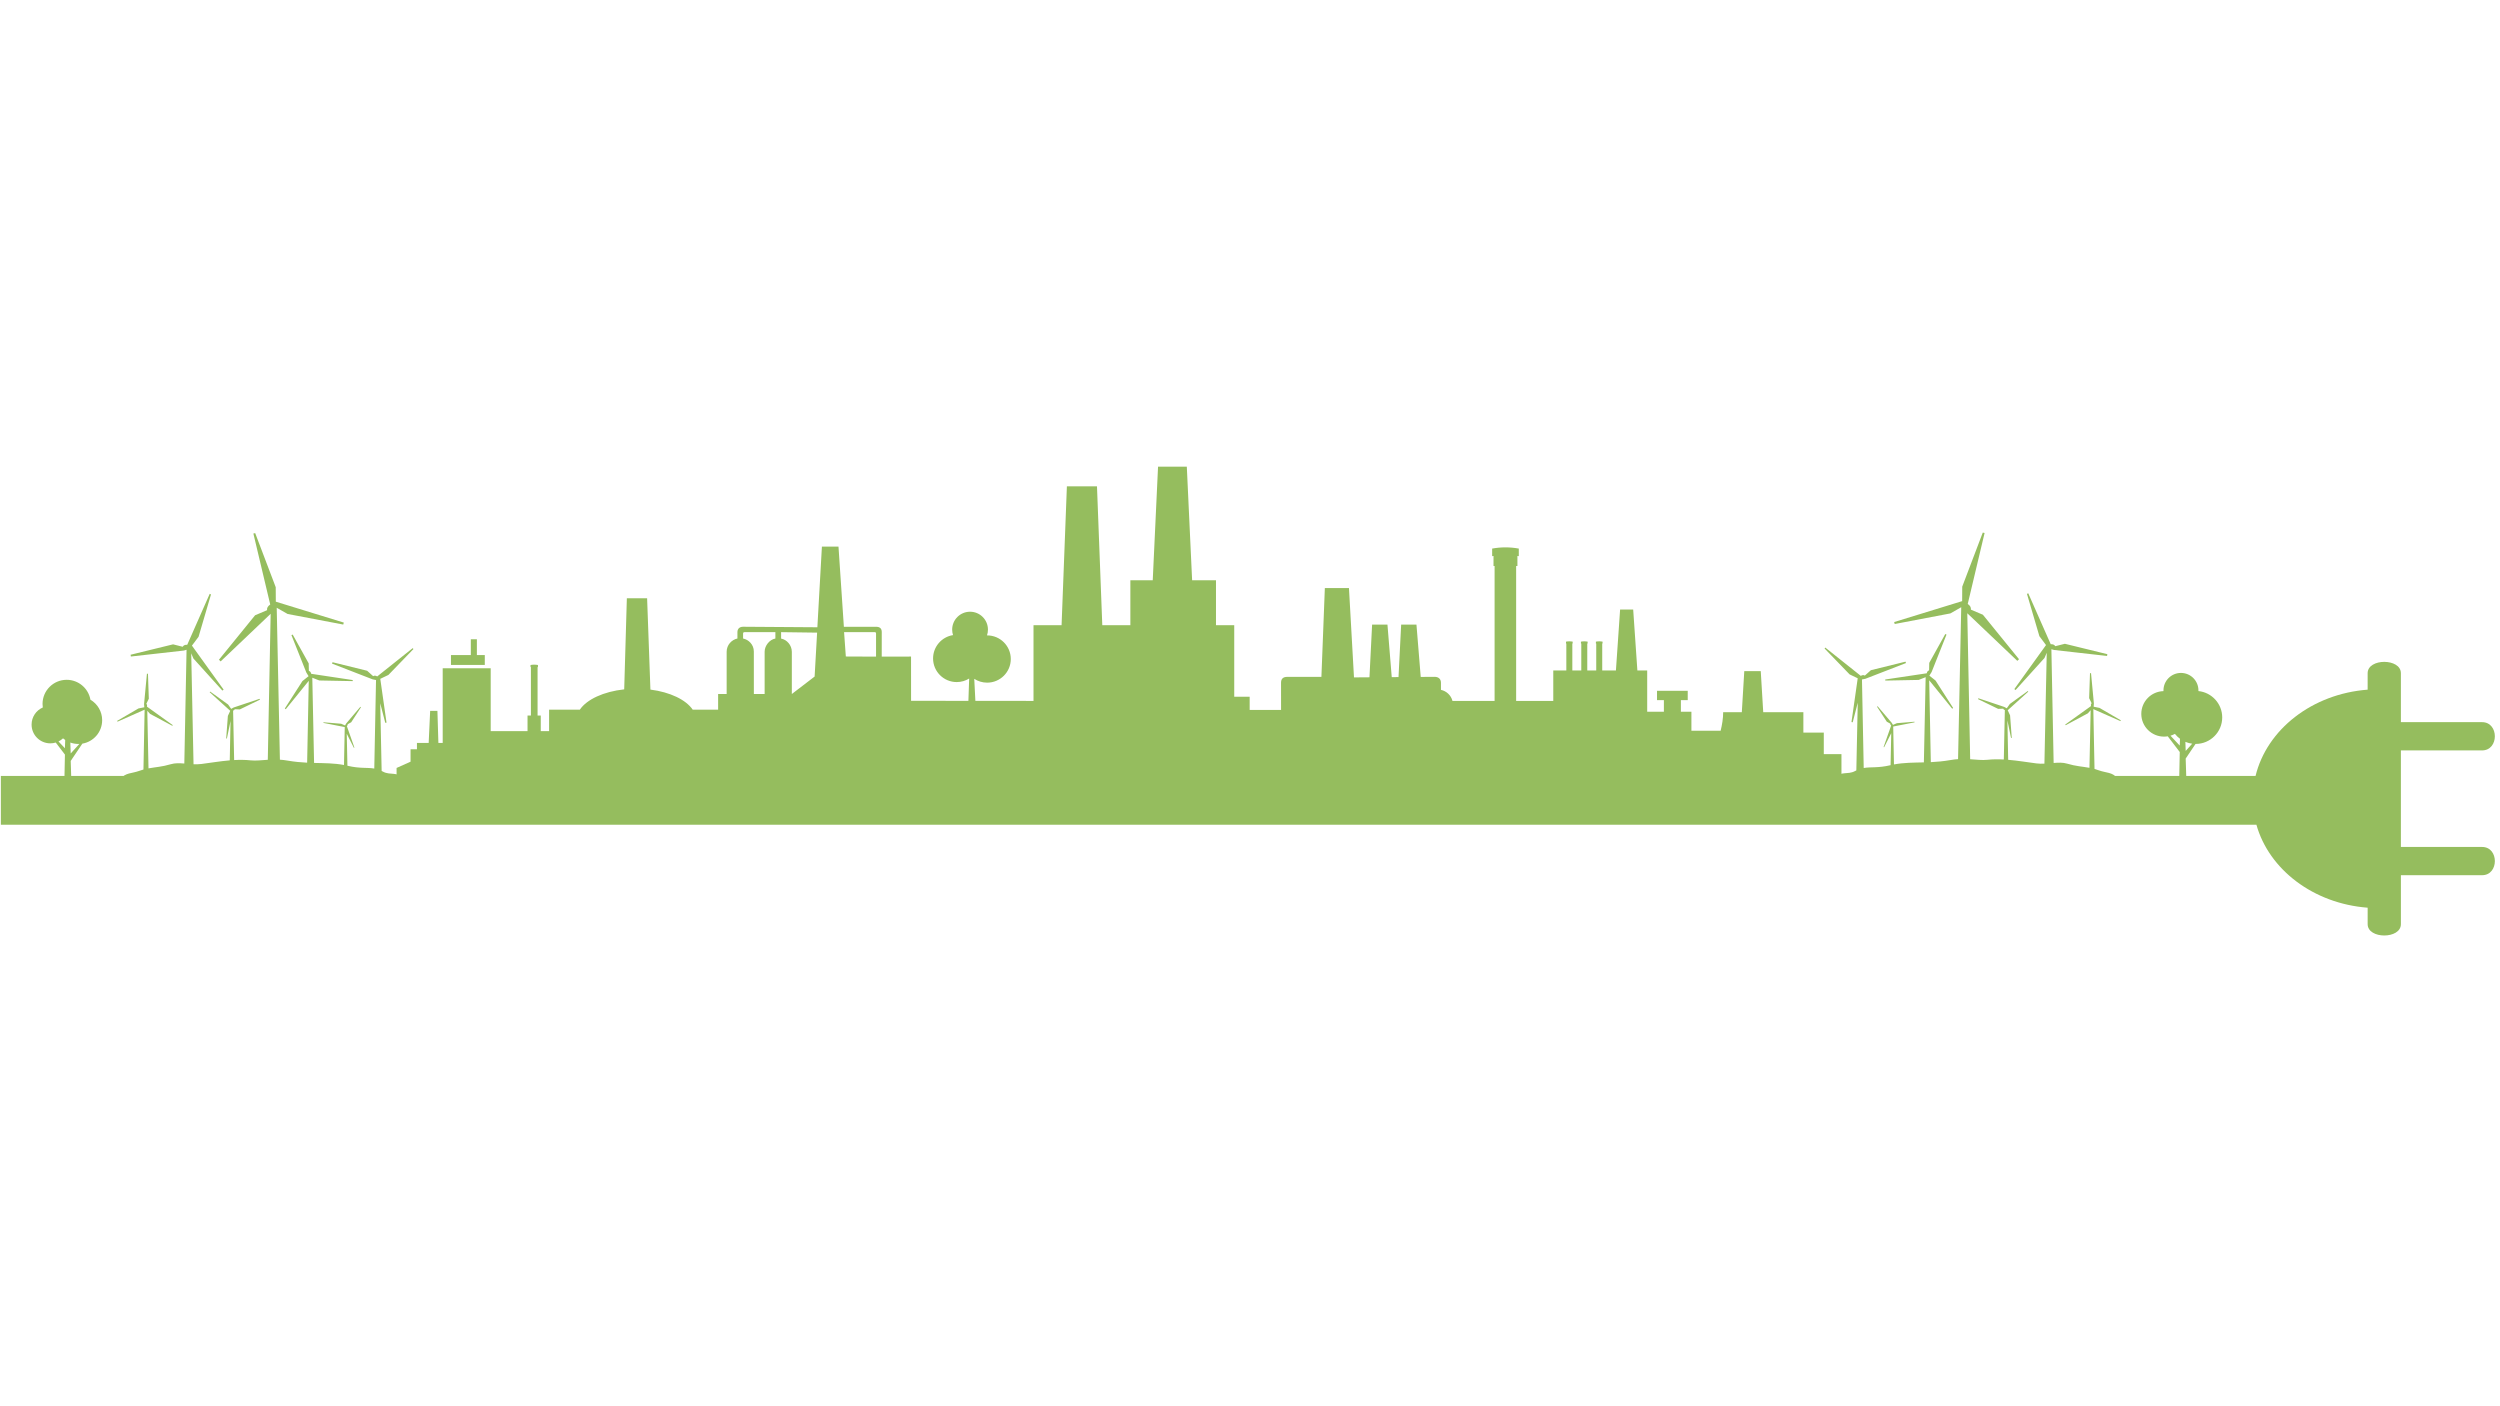 <svg xmlns="http://www.w3.org/2000/svg" xmlns:xlink="http://www.w3.org/1999/xlink" width="1920" zoomAndPan="magnify" viewBox="0 0 1440 810" height="1080" preserveAspectRatio="xMidYMid meet" version="1.0"><defs><clipPath id="1346bf8b70"><path d="M 228 268.801 L 1061 268.801 L 1061 450 L 228 450 Z M 228 268.801 " clip-rule="nonzero"/></clipPath></defs><path fill="#95bd5e" d="M 1068.43 444.16 C 1064.34 446.41 1059.742 443.977 1057.477 448.059 C 1111.422 448.078 1165.367 448.098 1219.312 448.121 C 1216.98 444.762 1212.945 445.195 1208.914 443.711 C 1208.062 443.402 1207.242 443.141 1206.441 442.918 L 1205.758 408.449 L 1221.371 415.359 L 1221.586 414.898 L 1209.301 407.742 L 1205.938 407.07 C 1205.988 406.457 1206.035 405.844 1206.082 405.23 C 1205.531 399.402 1204.98 393.566 1204.43 387.734 C 1204.23 387.746 1204.031 387.754 1203.836 387.766 C 1203.676 392.559 1203.512 397.348 1203.352 402.141 C 1203.801 403.066 1204.336 404.152 1204.781 405.082 C 1204.352 405.477 1204.273 405.938 1204.445 406.68 L 1189.555 417.355 L 1189.828 417.73 L 1202.633 410.863 L 1204.219 409.066 L 1203.523 442.262 C 1199.52 441.516 1195.723 441.379 1190.68 439.867 C 1188.258 439.141 1185.652 439.242 1182.898 439.473 L 1181.602 373.941 L 1183.102 374.383 C 1193.293 375.531 1203.48 376.688 1213.672 377.836 C 1213.723 377.492 1213.781 377.148 1213.828 376.805 C 1205.676 374.812 1197.527 372.816 1189.375 370.82 C 1187.629 371.258 1185.574 371.777 1183.828 372.211 C 1183.305 371.336 1182.539 371.027 1181.215 371.059 L 1168.273 341.738 L 1167.527 342.078 L 1174.695 366.465 L 1178.504 371.559 L 1160.25 396.918 L 1160.969 397.453 L 1177.641 378.988 L 1178.922 375.996 L 1177.586 439.879 C 1176.082 439.941 1174.547 439.914 1172.977 439.723 C 1167.879 439.082 1162.359 438.121 1156.715 437.648 L 1156.266 414.977 L 1158.363 425.094 L 1158.773 425.004 L 1157.805 412.051 L 1156.449 409.098 L 1168.293 398.379 L 1167.992 398.035 L 1157.676 405.477 L 1155.902 407.98 C 1155.418 407.715 1154.938 407.457 1154.453 407.191 C 1149.48 405.523 1144.512 403.855 1139.539 402.191 C 1139.477 402.359 1139.418 402.523 1139.348 402.691 C 1143.207 404.562 1147.07 406.434 1150.926 408.301 C 1151.848 408.273 1152.93 408.234 1153.848 408.199 C 1153.996 408.629 1154.281 408.863 1154.789 409 L 1154.199 437.473 C 1151.043 437.293 1147.863 437.305 1144.703 437.645 C 1141.719 437.961 1138.5 437.551 1134.82 437.32 L 1133.16 353.23 L 1161.969 380.645 C 1162.297 380.328 1162.625 380.012 1162.953 379.695 C 1156.016 371.156 1149.082 362.625 1142.141 354.086 C 1139.969 353.16 1137.41 352.082 1135.234 351.156 C 1135.383 349.82 1134.824 348.895 1133.418 347.875 L 1143.125 307 L 1142.078 306.762 L 1130.25 337.914 L 1130.199 346.25 L 1091.031 358.301 L 1091.355 359.43 L 1123.402 353.332 L 1129.672 349.758 L 1127.844 437.27 C 1126.461 437.355 1125.016 437.52 1123.496 437.789 C 1119.398 438.504 1115.664 438.828 1112.152 439 L 1111.219 391.852 L 1124.477 408.215 L 1125.008 407.797 L 1114.871 391.992 L 1111.32 389.176 C 1111.746 388.484 1112.176 387.793 1112.602 387.094 C 1115.469 379.902 1118.332 372.715 1121.191 365.523 C 1120.953 365.414 1120.715 365.312 1120.477 365.203 C 1117.402 370.742 1114.328 376.281 1111.25 381.816 C 1111.219 383.172 1111.195 384.773 1111.164 386.133 C 1110.418 386.344 1110.047 386.836 1109.801 387.812 L 1085.863 391.402 L 1085.961 392.012 L 1105.156 391.637 L 1109.176 390.051 L 1108.152 439.133 C 1102.164 439.285 1096.691 439.238 1090.922 440.32 L 1090.492 418.477 L 1102.785 416.07 L 1102.746 415.707 L 1092.59 416.551 L 1090.34 417.539 C 1090.117 417.156 1089.895 416.777 1089.668 416.395 C 1086.949 413.199 1084.227 409.996 1081.512 406.801 C 1081.398 406.891 1081.289 406.977 1081.172 407.066 C 1083.047 409.945 1084.922 412.824 1086.793 415.703 C 1087.438 416.062 1088.199 416.48 1088.844 416.84 C 1088.754 417.25 1088.895 417.559 1089.301 417.922 L 1084.941 430.301 L 1085.262 430.41 L 1089.355 422.312 L 1088.973 440.738 C 1088.906 440.754 1088.832 440.77 1088.766 440.785 C 1081.746 442.449 1077.637 441.645 1073.5 442.367 L 1072.496 391.371 L 1074.441 390.988 C 1082.238 387.965 1090.039 384.945 1097.844 381.918 C 1097.75 381.648 1097.66 381.383 1097.566 381.113 C 1090.922 382.758 1084.273 384.398 1077.629 386.035 C 1076.531 387.012 1075.242 388.164 1074.145 389.145 C 1073.434 388.707 1072.766 388.773 1071.816 389.297 L 1051.367 373.008 L 1050.957 373.531 L 1065.363 388.445 L 1070.043 390.688 L 1066.449 415.914 L 1067.168 416.031 L 1070.066 404.766 L 1069.25 443.742 C 1068.98 443.867 1068.711 444.008 1068.43 444.16 Z M 1068.43 444.16 " fill-opacity="1" fill-rule="evenodd"/><path fill="#95bd5e" d="M 220.633 444.48 C 224.727 446.738 229.328 444.301 231.59 448.383 C 177.641 448.406 123.699 448.426 69.75 448.445 C 72.086 445.09 76.125 445.52 80.148 444.039 C 81.004 443.723 81.824 443.469 82.625 443.246 L 83.305 408.77 L 67.691 415.684 L 67.48 415.219 L 79.766 408.062 L 83.129 407.395 C 83.078 406.781 83.031 406.168 82.977 405.555 C 83.531 399.723 84.082 393.887 84.633 388.059 C 84.828 388.066 85.027 388.078 85.23 388.09 C 85.391 392.879 85.551 397.672 85.715 402.461 C 85.262 403.387 84.73 404.473 84.285 405.402 C 84.715 405.797 84.793 406.262 84.621 407.004 L 99.512 417.676 L 99.238 418.051 L 86.43 411.188 L 84.844 409.391 L 85.535 442.586 C 89.539 441.836 93.336 441.703 98.379 440.188 C 100.801 439.461 103.406 439.566 106.168 439.793 L 107.457 374.266 L 105.961 374.707 C 95.77 375.855 85.578 377.008 75.387 378.156 C 75.336 377.812 75.277 377.473 75.227 377.129 C 83.379 375.133 91.531 373.137 99.684 371.141 C 101.43 371.578 103.484 372.098 105.23 372.535 C 105.758 371.656 106.52 371.352 107.852 371.383 L 120.789 342.062 L 121.531 342.398 L 114.367 366.789 L 110.555 371.879 L 128.809 397.238 L 128.094 397.773 L 111.418 379.312 L 110.141 376.316 L 111.477 440.199 C 112.977 440.262 114.512 440.234 116.078 440.043 C 121.184 439.406 126.695 438.441 132.34 437.969 L 132.789 415.297 L 130.691 425.414 L 130.285 425.328 L 131.254 412.371 L 132.609 409.422 L 120.766 398.699 L 121.066 398.355 L 131.383 405.797 L 133.156 408.301 C 133.641 408.039 134.125 407.777 134.605 407.512 C 139.578 405.844 144.547 404.176 149.52 402.516 C 149.582 402.68 149.645 402.848 149.711 403.012 C 145.852 404.883 141.988 406.754 138.133 408.625 C 137.211 408.594 136.129 408.559 135.211 408.52 C 135.066 408.953 134.785 409.188 134.27 409.32 L 134.867 437.793 C 138.02 437.617 141.199 437.633 144.359 437.965 C 147.344 438.281 150.562 437.871 154.246 437.637 L 155.902 353.547 L 127.094 380.965 C 126.766 380.645 126.438 380.328 126.113 380.012 C 133.047 371.473 139.988 362.941 146.926 354.402 C 149.098 353.48 151.656 352.398 153.828 351.469 C 153.684 350.133 154.234 349.207 155.648 348.188 L 145.941 307.312 L 146.988 307.074 L 158.816 338.227 L 158.867 346.562 L 198.035 358.613 L 197.711 359.742 L 165.664 353.645 L 159.391 350.07 L 161.223 437.582 C 162.605 437.668 164.051 437.828 165.57 438.094 C 169.664 438.812 173.398 439.133 176.914 439.305 L 177.844 392.156 L 164.586 408.52 L 164.055 408.105 L 174.195 392.297 L 177.746 389.48 C 177.32 388.789 176.887 388.098 176.461 387.402 C 173.598 380.211 170.738 373.023 167.871 365.832 C 168.109 365.723 168.352 365.617 168.59 365.508 C 171.664 371.047 174.734 376.586 177.812 382.121 C 177.844 383.477 177.871 385.078 177.902 386.441 C 178.645 386.648 179.02 387.141 179.266 388.117 L 203.203 391.715 L 203.102 392.324 L 183.906 391.953 L 179.887 390.371 L 180.91 439.449 C 186.902 439.602 192.371 439.555 198.141 440.637 L 198.574 418.793 L 186.277 416.387 L 186.34 416.031 L 196.496 416.871 L 198.746 417.859 C 198.969 417.48 199.191 417.102 199.418 416.715 C 202.137 413.516 204.855 410.32 207.574 407.125 C 207.688 407.211 207.797 407.301 207.91 407.387 C 206.039 410.266 204.164 413.145 202.293 416.023 C 201.648 416.383 200.887 416.805 200.242 417.164 C 200.332 417.574 200.191 417.879 199.785 418.242 L 204.141 430.621 L 203.824 430.73 L 199.727 422.629 L 200.113 441.059 C 200.18 441.074 200.254 441.09 200.32 441.109 C 207.34 442.773 211.449 441.965 215.586 442.688 L 216.59 391.695 L 214.645 391.309 C 206.848 388.285 199.047 385.266 191.25 382.242 C 191.34 381.973 191.43 381.707 191.523 381.438 C 198.168 383.078 204.816 384.719 211.465 386.355 C 212.559 387.336 213.848 388.488 214.945 389.465 C 215.66 389.027 216.324 389.098 217.277 389.621 L 237.723 373.328 L 238.137 373.855 L 223.723 388.77 L 219.043 391.008 L 222.637 416.238 L 221.914 416.352 L 219.012 405.086 L 219.828 444.066 C 220.078 444.184 220.355 444.324 220.633 444.48 Z M 220.633 444.48 " fill-opacity="1" fill-rule="evenodd"/><path fill="#95bd5e" d="M 561.945 406.137 L 557.715 406.137 L 558.238 390.832 C 556.156 392.125 553.695 392.875 551.066 392.875 C 543.547 392.875 537.449 386.785 537.449 379.266 C 537.449 372.469 542.434 366.832 548.949 365.82 C 548.625 364.824 548.449 363.758 548.449 362.652 C 548.449 356.961 553.066 352.352 558.754 352.352 C 564.449 352.352 569.059 356.961 569.059 362.652 C 569.059 363.82 568.867 364.941 568.508 365.988 L 568.598 365.988 C 576.113 365.988 582.215 372.078 582.215 379.598 C 582.215 387.109 576.121 393.207 568.598 393.207 C 565.855 393.207 563.305 392.395 561.168 391.004 Z M 561.945 406.137 " fill-opacity="1" fill-rule="evenodd"/><path fill="#95bd5e" d="M 24.652 407.504 C 24.555 406.836 24.5 406.152 24.5 405.461 C 24.5 397.789 30.727 391.57 38.398 391.57 C 45.246 391.57 50.934 396.516 52.086 403.027 C 56.129 405.41 58.844 409.805 58.844 414.836 C 58.844 421.617 53.91 427.246 47.438 428.332 L 40.73 438.297 L 41.113 450.379 L 37.078 450.379 L 37.395 434.633 L 32.113 427.707 C 31.121 428.008 30.07 428.168 28.984 428.168 C 23.023 428.168 18.195 423.34 18.195 417.387 C 18.184 412.965 20.84 409.164 24.652 407.504 Z M 45.684 428.508 C 45.5 428.512 45.324 428.52 45.145 428.52 C 43.516 428.52 41.957 428.23 40.512 427.711 L 40.723 434.004 Z M 37.559 426.23 C 37.121 425.941 36.703 425.625 36.305 425.289 C 35.535 426.004 34.656 426.609 33.699 427.078 L 37.387 431.016 Z M 37.559 426.23 " fill-opacity="1" fill-rule="evenodd"/><path fill="#95bd5e" d="M 1246.164 398.09 C 1246.156 397.949 1246.152 397.816 1246.152 397.676 C 1246.152 392.117 1250.66 387.605 1256.227 387.605 C 1261.793 387.605 1266.301 392.109 1266.301 397.676 C 1266.301 397.805 1266.293 397.93 1266.293 398.059 C 1273.988 398.844 1279.996 405.34 1279.996 413.238 C 1279.996 421.668 1273.156 428.504 1264.723 428.504 L 1264.625 428.504 L 1258.953 436.93 L 1259.348 449.324 L 1255.211 449.324 L 1255.535 433.168 L 1248.633 424.117 C 1247.934 424.23 1247.223 424.293 1246.496 424.293 C 1239.258 424.293 1233.387 418.426 1233.387 411.191 C 1233.387 404.066 1239.074 398.27 1246.164 398.09 Z M 1262.711 428.371 C 1261.336 428.191 1260.02 427.828 1258.781 427.301 L 1258.957 432.531 Z M 1255.676 425.539 C 1254.582 424.73 1253.594 423.777 1252.746 422.707 C 1251.945 423.145 1251.09 423.496 1250.203 423.762 L 1255.531 429.465 Z M 1255.676 425.539 " fill-opacity="1" fill-rule="evenodd"/><path fill="#95bd5e" d="M 1429.676 504.117 L 1382.918 504.117 L 1382.918 532.309 C 1382.918 541.023 1363.766 541.023 1363.766 532.309 L 1363.766 522.836 C 1332.527 520.457 1306.965 500.879 1299.699 475.059 L 0.496 475.059 L 0.496 446.934 L 1299.199 446.934 C 1305.715 420.172 1331.758 399.676 1363.762 397.246 L 1363.762 387.77 C 1363.762 379.055 1382.914 379.055 1382.914 387.77 L 1382.914 415.961 L 1429.672 415.961 C 1439.488 415.961 1439.496 432.238 1429.672 432.238 L 1382.914 432.238 L 1382.914 487.844 L 1429.672 487.844 C 1439.496 487.848 1439.504 504.117 1429.676 504.117 Z M 1429.676 504.117 " fill-opacity="1" fill-rule="evenodd"/><g clip-path="url(#1346bf8b70)"><path fill="#95bd5e" d="M 428.012 364.984 L 428.012 367.785 C 431.133 368.41 434.207 371.227 434.207 375.27 L 434.223 399.742 L 440.43 399.742 L 440.43 375.367 C 440.43 371.895 443.305 368.352 446.621 367.797 L 446.621 364.125 L 429.027 364.109 C 428.27 364.117 428.012 364.328 428.012 364.984 Z M 1014.191 386.559 L 1015.621 410.234 L 1038.742 410.234 L 1038.742 421.996 L 1050.504 421.996 L 1050.504 434.383 L 1060.68 434.383 L 1060.68 449.004 C 783.344 449.004 505.219 448.562 228.43 448.562 L 228.43 442.34 L 236.48 438.734 L 236.48 431.598 L 240.164 431.578 L 240.156 427.938 L 246.918 427.938 L 247.77 409.461 L 251.953 409.461 L 252.512 427.938 L 254.992 427.938 L 254.992 384.918 L 282.641 384.918 L 282.641 421.145 L 303.855 421.145 L 303.855 412.133 L 305.801 412.133 L 305.801 384.227 C 305.727 384.238 305.652 384.242 305.582 384.258 L 305.582 383.035 C 307 382.777 308.449 382.777 309.863 383.035 L 309.863 384.258 C 309.793 384.242 309.719 384.238 309.641 384.227 L 309.641 412.133 L 311.477 412.133 L 311.477 421.117 L 316.277 421.117 L 316.277 408.766 L 333.984 408.766 C 337.996 402.848 347.66 398.348 359.543 397.066 L 361.066 344.602 L 372.738 344.602 L 374.641 397.207 C 385.973 398.652 395.117 403.051 398.992 408.766 L 413.641 408.766 L 413.641 399.738 L 418.551 399.738 L 418.551 375.395 C 418.551 371.48 421.441 368.477 424.758 367.781 L 424.758 364.109 C 424.758 362.062 426.109 361.008 428.035 361.008 L 470.805 361.305 L 473.418 314.852 L 482.969 314.852 L 486.07 361.02 L 504.613 361.023 C 506.82 361.023 507.891 362.023 507.891 364.07 L 507.875 378.215 L 524.758 378.18 L 524.777 403.664 L 595.301 403.723 L 595.301 360.109 L 611.469 360.109 L 614.527 280.109 L 631.863 280.109 L 634.918 360.109 L 651.09 360.109 L 651.09 334.25 L 663.977 334.25 L 667.035 268.793 L 683.605 268.793 L 686.664 334.25 L 700.41 334.25 L 700.41 360.109 L 710.918 360.109 L 710.918 401.32 L 719.809 401.32 L 719.809 408.906 L 737.895 408.914 L 737.879 393.242 C 737.879 390.973 739.066 389.871 741.508 389.871 L 761.133 389.871 L 763.113 338.711 L 777.004 338.711 L 779.895 390.184 L 788.812 390.121 L 790.332 359.781 C 793.277 359.781 796.227 359.781 799.176 359.781 L 801.641 390.027 L 805.543 390 L 807.066 359.781 C 810.004 359.781 812.941 359.781 815.879 359.781 L 818.336 389.91 L 826.367 389.855 C 828.5 389.855 829.996 391.02 829.996 393.297 L 829.996 397.363 C 833.062 398.008 835.797 400.43 836.621 403.73 L 860.887 403.73 L 860.887 326.035 L 860.266 326.035 L 860.266 320.23 C 860.008 320.277 859.742 320.293 859.48 320.355 L 859.48 315.984 C 864.555 315.055 869.754 315.055 874.824 315.984 L 874.824 320.355 C 874.562 320.297 874.293 320.277 874.035 320.23 L 874.035 326.035 L 873.297 326.035 L 873.297 403.734 L 894.684 403.734 L 894.684 386.191 L 902.207 386.191 L 902.207 370.648 C 902.148 370.66 902.078 370.664 902.016 370.68 L 902.016 369.582 C 903.285 369.348 904.59 369.348 905.859 369.582 L 905.859 370.68 C 905.793 370.664 905.723 370.66 905.66 370.648 L 905.66 386.191 L 910.824 386.191 L 910.824 370.648 C 910.758 370.66 910.695 370.664 910.625 370.68 L 910.625 369.582 C 911.895 369.348 913.199 369.348 914.469 369.582 L 914.469 370.68 C 914.406 370.664 914.34 370.66 914.27 370.648 L 914.27 386.191 L 919.434 386.191 L 919.434 370.648 C 919.371 370.66 919.305 370.664 919.238 370.68 L 919.238 369.582 C 920.504 369.348 921.805 369.348 923.078 369.582 L 923.078 370.68 C 923.012 370.664 922.945 370.66 922.883 370.648 L 922.883 386.191 L 930.77 386.191 L 933.18 351.105 L 940.715 351.105 L 943.129 386.191 L 948.785 386.191 L 948.785 409.961 L 958.398 409.961 L 958.398 403.262 L 954.438 403.262 L 954.438 397.906 L 972.133 397.906 L 972.133 403.262 L 968.191 403.262 L 968.191 409.961 L 974.254 409.961 L 974.254 420.914 L 991.09 420.914 C 991.949 417.359 992.543 413.801 992.543 410.242 L 1003.285 410.242 L 1004.707 386.566 L 1014.191 386.566 Z M 487.195 378.141 L 504.605 378.215 L 504.605 364.98 C 504.605 364.422 504.418 364.094 503.734 364.094 L 486.188 364.094 Z M 470.652 364.398 L 449.918 364.117 L 449.918 367.832 C 453.152 368.387 456.094 371.59 456.094 375.445 L 456.094 399.75 L 469.219 389.695 Z M 279.242 383.012 L 279.242 377.305 L 274.68 377.305 L 274.68 368.223 L 271.191 368.223 L 271.191 377.305 L 259.754 377.305 L 259.754 383.012 Z M 279.242 383.012 " fill-opacity="1" fill-rule="evenodd"/></g></svg>